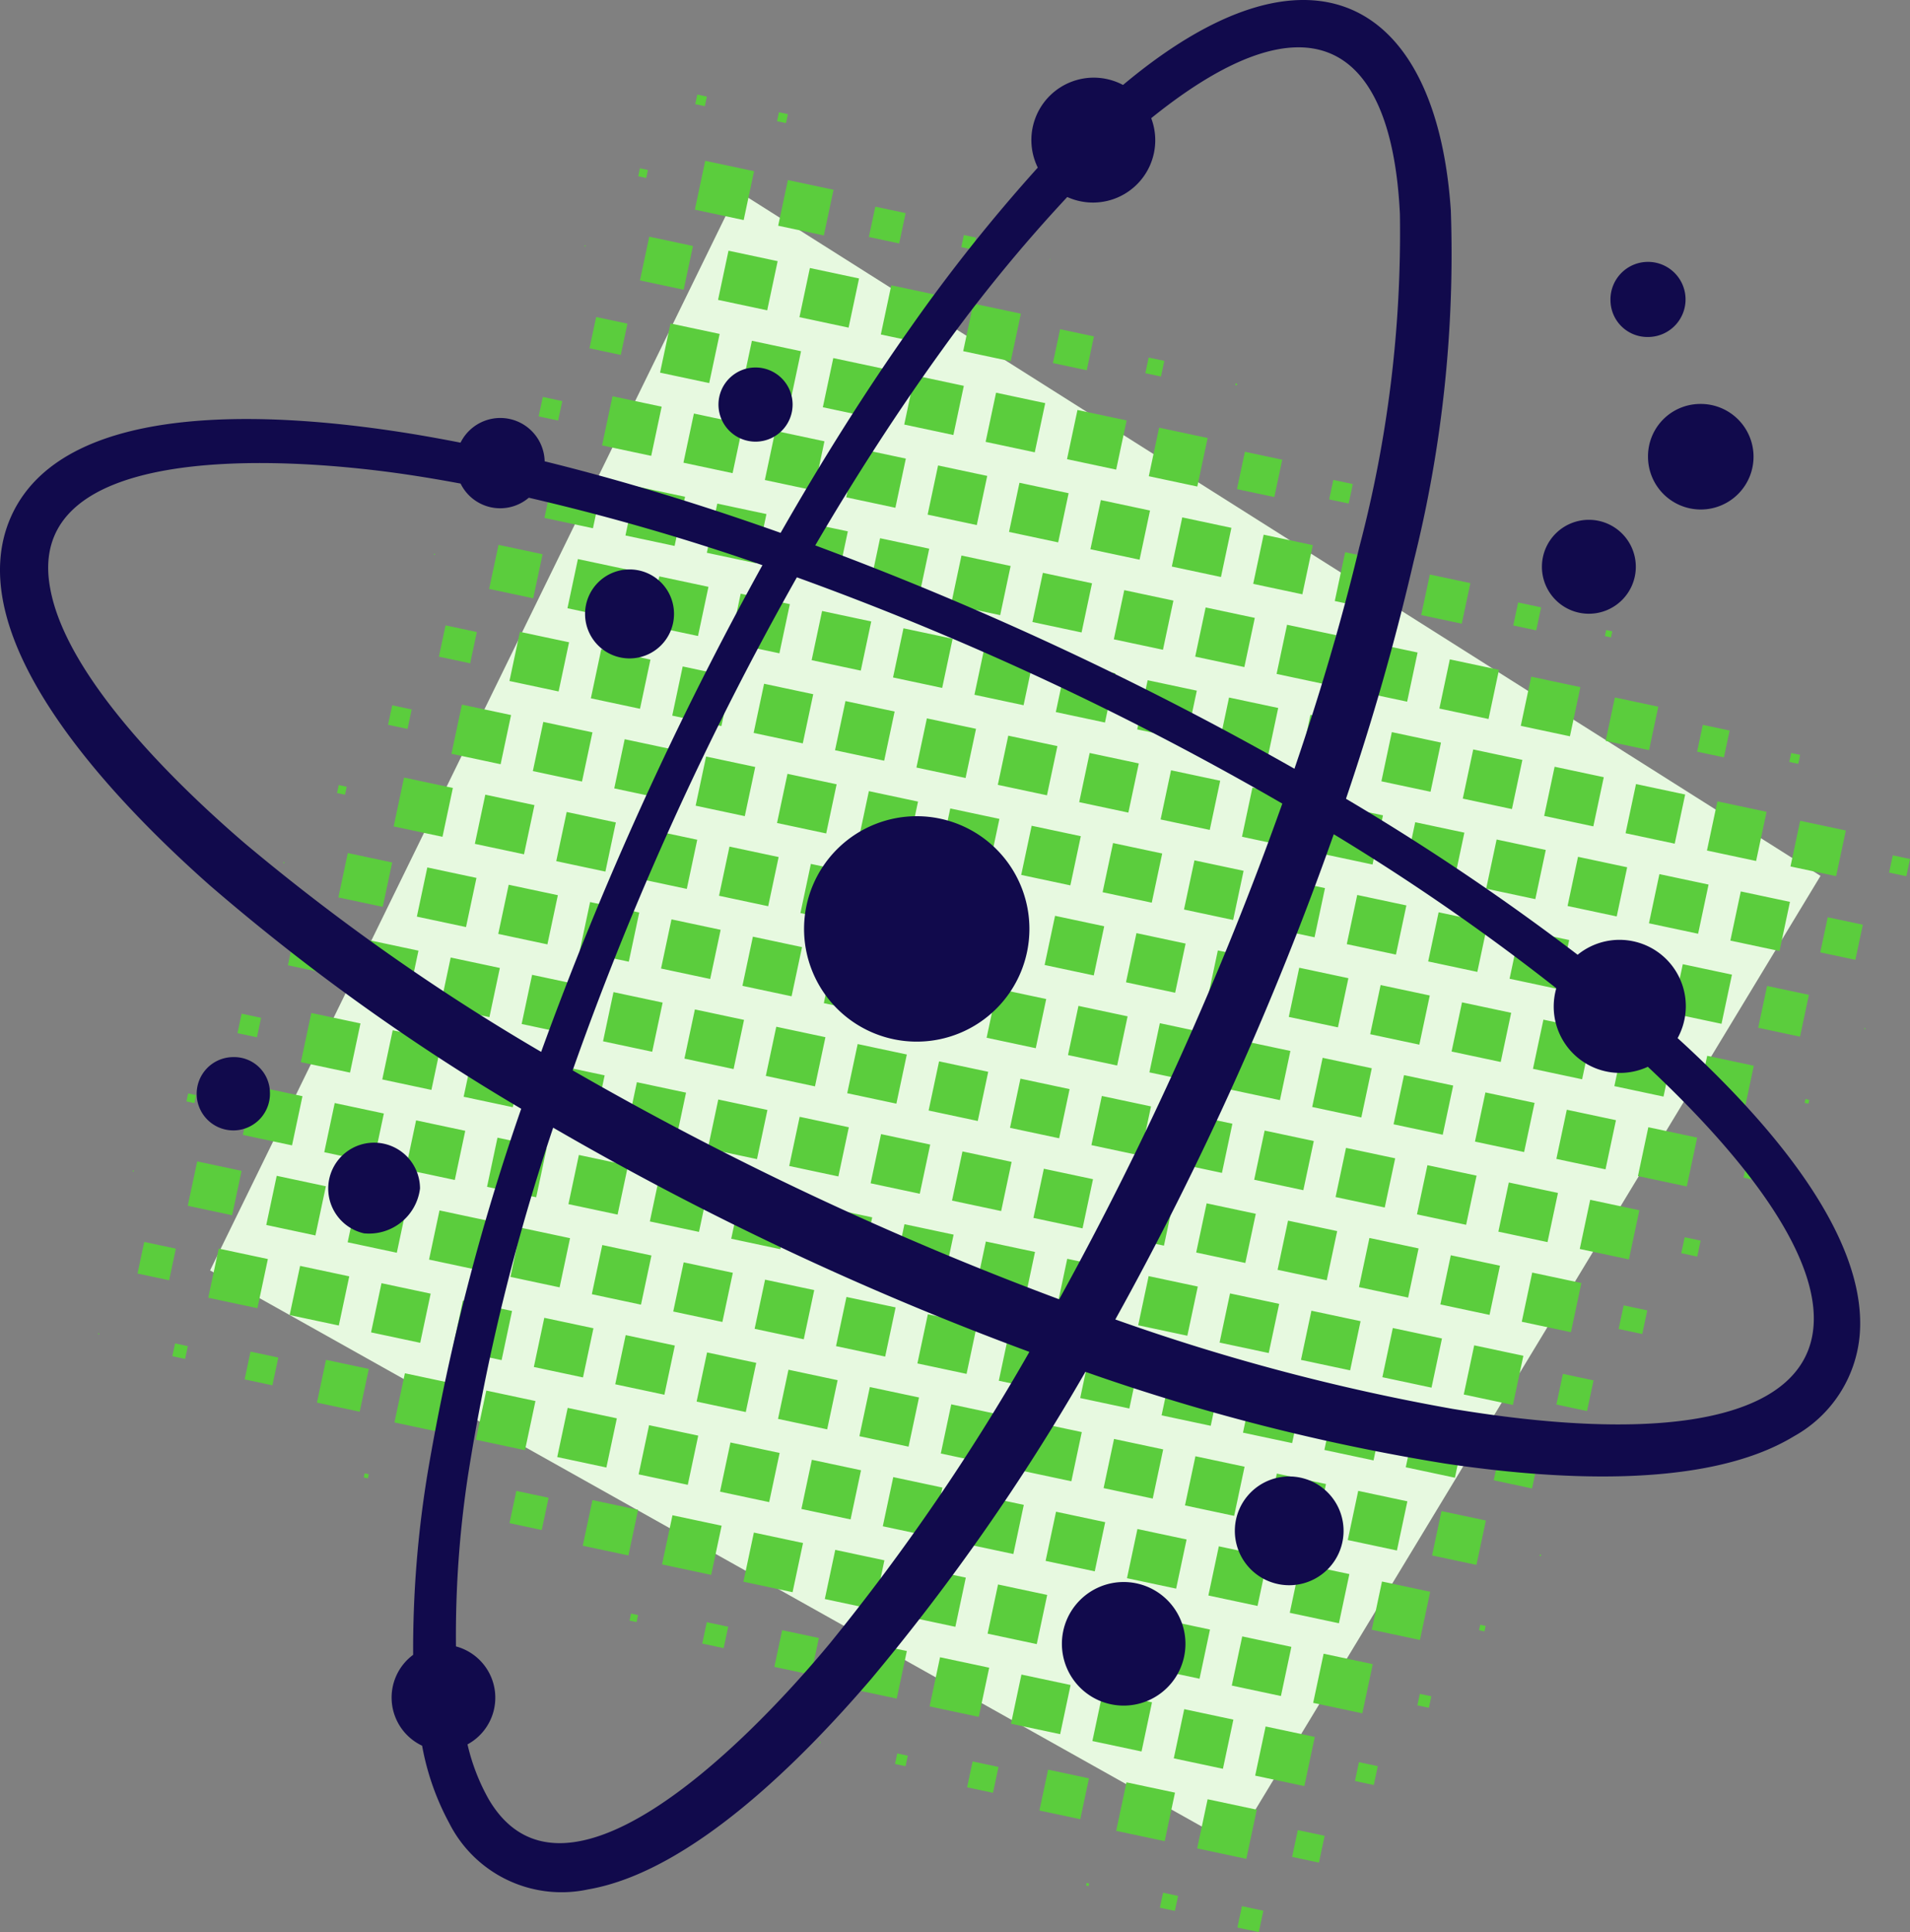 <svg xmlns="http://www.w3.org/2000/svg" width="727.167" height="735.347" viewBox="0 0 727.167 735.347">
  <rect x="0" y="0" width="727.167" height="735.347" fill="#808080" stroke="none"/>
  <g id="Layer_2" data-name="Layer 2">
    <g id="svg31">
      <g id="atom_03" data-name="atom 03">
        <polygon id="atom_03_bg" data-name="atom 03 bg" points="79.978 483.515 280.888 72.745 693.098 333.355 469.878 702.095 79.978 483.515" fill="#e7f9e0"/>
        <path id="atom_03_ht" data-name="atom 03 ht" d="M265.469,35.991l3.646.775-.775,3.646-3.646-.775Zm30.36,10.137,3.403.723.723-3.403-3.403-.723Zm-52.847,20.964,3.038.646.646-3.038-3.038-.646Zm21.557,12.711,18.593,3.952,3.952-18.593-18.593-3.952Zm31.725,6.108,17.377,3.694,3.694-17.377L299.957,68.533Zm34.524,4.29,11.544,2.454,2.454-11.544L333.241,78.656Zm35.187,3.859,4.618.982.982-4.618-4.618-.982Zm33.64,4.864.243.05.05-.243-.243-.05ZM222.522,93.733l.365.08.08-.365-.365-.08Zm21.115,12.998,16.648,3.539,3.539-16.648-16.648-3.539Zm29.735,7.4,18.714,3.978,3.978-18.714-18.714-3.978Zm30.988,6.587,18.714,3.978,3.978-18.714-18.714-3.978Zm30.988,6.587,18.714,3.978,3.978-18.714-18.714-3.978Zm31.356,6.347,18.107,3.849,3.849-18.107-18.107-3.849Zm34.156,4.529,12.881,2.738,2.738-12.881-12.881-2.738Zm35.187,3.86,5.955,1.266,1.266-5.954-5.954-1.266Zm34.229,4.481.608.129.129-.608-.608-.129ZM224.43,132.559l11.909,2.531,2.531-11.909-11.909-2.531Zm26.862,9.266,18.714,3.978,3.978-18.714-18.714-3.978Zm30.988,6.587,18.714,3.978,3.978-18.714L286.258,129.698Zm30.988,6.587,18.714,3.978,3.978-18.714-18.714-3.978Zm30.988,6.587,18.714,3.978,3.978-18.714-18.714-3.978Zm30.988,6.587,18.714,3.978,3.978-18.714-18.714-3.978Zm30.988,6.587,18.714,3.978,3.978-18.714-18.714-3.978Zm31.135,6.491,18.471,3.926,3.926-18.471-18.471-3.926Zm33.566,4.912,14.218,3.022,3.022-14.218-14.218-3.022Zm35.114,3.907,7.413,1.576L515.034,184.232l-7.413-1.576ZM540.717,194.263l1.337.284.284-1.337-1.337-.284Zm-335.641-35.78,7.413,1.576,1.576-7.413-7.413-1.576Zm24.136,11.036,18.714,3.978,3.978-18.714-18.714-3.978Zm30.988,6.587L278.913,180.084l3.978-18.714-18.714-3.978ZM291.187,182.693l18.714,3.978,3.978-18.714-18.714-3.978Zm30.988,6.587,18.714,3.978,3.978-18.714-18.714-3.978Zm30.988,6.587,18.714,3.978L375.854,181.13l-18.714-3.978Zm30.988,6.587,18.714,3.978,3.978-18.714-18.714-3.978Zm30.988,6.587,18.714,3.978,3.978-18.714-18.714-3.978Zm30.988,6.587,18.714,3.978L468.818,200.89l-18.714-3.978Zm30.988,6.587,18.714,3.978,3.978-18.714-18.714-3.978Zm31.061,6.539,18.593,3.952,3.952-18.593-18.593-3.952Zm32.903,5.343,15.433,3.28,3.28-15.433-15.433-3.28Zm35.04,3.955,8.75,1.86,1.86-8.75-8.749-1.86Zm34.892,4.051,2.309.491.491-2.309-2.309-.491ZM185.648,184.456l3.038.646.646-3.038-3.038-.646Zm21.631,12.663,18.471,3.926,3.926-18.471L211.205,178.648Zm30.84,6.682,18.714,3.978,3.978-18.714-18.714-3.978Zm30.988,6.587,18.714,3.978,3.978-18.714-18.714-3.978Zm30.988,6.587,18.714,3.978,3.978-18.714-18.714-3.978Zm30.988,6.587,18.714,3.978,3.978-18.714-18.714-3.978Zm30.988,6.587,18.714,3.978,3.978-18.714-18.714-3.978Zm30.988,6.587,18.714,3.978,3.978-18.714-18.714-3.978Zm30.988,6.587,18.714,3.978,3.978-18.714L428.023,224.607Zm30.988,6.587,18.714,3.978,3.978-18.714-18.714-3.978Zm30.988,6.587,18.714,3.978,3.978-18.714L489.998,237.78Zm30.988,6.587,18.714,3.978,3.978-18.714L520.986,244.367Zm30.988,6.587,18.714,3.978,3.978-18.714-18.714-3.978Zm30.988,6.587,18.714,3.978,3.978-18.714-18.714-3.978Zm32.314,5.725,16.527,3.513,3.513-16.527-16.527-3.513Zm34.819,4.099,10.208,2.17,2.17-10.208-10.208-2.17ZM681.23,289.986l3.403.723.723-3.403-3.403-.723Zm32.977,5.295.122.03.03-.122-.121-.03ZM165.188,211.098l.365.08.08-.365-.365-.08Zm21.042,13.046,16.77,3.565,3.564-16.77-16.77-3.565Zm29.809,7.352,18.714,3.978,3.978-18.714-18.714-3.978Zm30.988,6.587,18.714,3.978,3.978-18.714-18.714-3.978Zm30.988,6.587,18.714,3.978,3.978-18.714-18.714-3.978Zm30.988,6.587,18.714,3.978,3.978-18.714-18.714-3.978Zm30.988,6.587,18.714,3.978,3.978-18.714L343.967,239.128Zm30.988,6.587,18.714,3.978,3.978-18.714L374.955,245.715Zm30.988,6.587,18.714,3.978,3.978-18.714-18.714-3.978Zm30.988,6.587,18.714,3.978,3.978-18.714-18.714-3.978Zm30.988,6.587,18.714,3.978,3.978-18.714-18.714-3.977Zm30.988,6.587,18.714,3.978,3.978-18.714-18.714-3.978Zm30.988,6.587,18.714,3.978,3.978-18.714-18.714-3.978Zm30.988,6.587L575.617,307.927l3.978-18.714-18.714-3.978Zm30.988,6.586,18.714,3.978,3.978-18.714L591.869,291.821Zm30.988,6.587,18.714,3.978,3.978-18.714-18.714-3.978Zm30.988,6.587,18.714,3.978,3.978-18.714-18.714-3.978Zm31.798,6.06,17.377,3.694L702.736,316.085l-17.377-3.694Zm37.545,2.328,6.562,1.395,1.395-6.562-6.562-1.395ZM167.096,249.924l11.909,2.531,2.531-11.909-11.909-2.531Zm26.862,9.266,18.714,3.978,3.978-18.714-18.714-3.978Zm30.988,6.587,18.714,3.978L247.637,251.04l-18.714-3.978Zm30.988,6.587,18.714,3.978,3.978-18.714-18.714-3.978Zm30.988,6.587,18.714,3.978,3.978-18.714-18.714-3.978Zm30.988,6.587,18.714,3.978L340.601,270.8l-18.714-3.978Zm30.988,6.587,18.714,3.978,3.978-18.714-18.714-3.978Zm30.988,6.587,18.714,3.978,3.978-18.714L383.862,279.996Zm30.988,6.587,18.714,3.978,3.978-18.714-18.714-3.978Zm30.988,6.587,18.714,3.978,3.978-18.714-18.714-3.978Zm30.988,6.587,18.714,3.978,3.978-18.714-18.714-3.978Zm30.988,6.587,18.714,3.978,3.978-18.714-18.714-3.978Zm30.988,6.587,18.714,3.978,3.978-18.714-18.714-3.978Zm30.988,6.587,18.714,3.978,3.978-18.714-18.714-3.978Zm30.988,6.587,18.714,3.978,3.978-18.714-18.714-3.978Zm30.988,6.587,18.714,3.978,3.978-18.714-18.714-3.978Zm30.988,6.587,18.714,3.978,3.978-18.714-18.714-3.978Zm34.229,4.482,13.367,2.841,2.841-13.367-13.367-2.841ZM147.741,275.848l7.413,1.576,1.576-7.413L149.317,268.435Zm24.136,11.036,18.714,3.978,3.978-18.714-18.714-3.978ZM202.865,293.471l18.714,3.978,3.978-18.714L206.843,274.757Zm30.988,6.587,18.714,3.978,3.978-18.714-18.714-3.978Zm30.988,6.587,18.714,3.978,3.978-18.714-18.714-3.978Zm30.988,6.587,18.714,3.978L318.52,298.495,299.806,294.517Zm30.988,6.587,18.714,3.978,3.978-18.714-18.714-3.978Zm30.988,6.587,18.714,3.978,3.978-18.714-18.714-3.978Zm30.988,6.587,18.714,3.978,3.978-18.714-18.714-3.978Zm30.988,6.587,18.714,3.978,3.978-18.714-18.714-3.978Zm30.988,6.587,18.714,3.978,3.978-18.714-18.714-3.978Zm30.988,6.587,18.714,3.978,3.978-18.714L485.732,334.037Zm30.988,6.587,18.714,3.978,3.978-18.714-18.714-3.978Zm30.988,6.587,18.714,3.978,3.978-18.714-18.714-3.978Zm30.988,6.587,18.714,3.978,3.978-18.714-18.714-3.978Zm30.988,6.587,18.714,3.978,3.978-18.714-18.714-3.978Zm30.988,6.587,18.714,3.978,3.978-18.714-18.714-3.978Zm32.682,5.486,15.919,3.384,3.383-15.919-15.919-3.384Zm40.418.462.365.08.08-.365-.365-.08ZM128.314,301.82l3.038.646.646-3.038-3.038-.646Zm21.557,12.711,18.593,3.952,3.952-18.593-18.593-3.952Zm30.914,6.634,18.714,3.978,3.978-18.714-18.714-3.978Zm30.988,6.587,18.714,3.978,3.978-18.714-18.714-3.978Zm30.988,6.587,18.714,3.978,3.978-18.714-18.714-3.977Zm30.988,6.587,18.714,3.978L296.44,326.189l-18.714-3.978Zm30.988,6.587L323.45,351.49l3.978-18.714-18.714-3.978Zm30.988,6.587,18.714,3.978,3.978-18.714-18.714-3.978Zm30.988,6.587,18.714,3.978,3.978-18.714-18.714-3.978ZM397.699,367.272l18.714,3.978,3.978-18.714L401.677,348.558Zm30.988,6.587,18.714,3.978,3.978-18.714-18.714-3.978Zm30.988,6.587,18.714,3.978,3.978-18.714-18.714-3.978Zm30.988,6.587,18.714,3.978,3.978-18.714L494.64,368.318Zm30.988,6.587,18.714,3.978,3.978-18.714-18.714-3.978Zm30.988,6.587,18.714,3.978,3.978-18.714-18.714-3.978Zm30.988,6.587,18.714,3.978,3.978-18.714-18.714-3.978Zm30.988,6.587,18.714,3.978,3.978-18.714-18.714-3.978Zm31.577,6.204,17.742,3.771,3.771-17.742-17.742-3.771Zm40.86.175,1.458.31.31-1.458-1.458-.31ZM107.854,328.462l.365.08.08-.365-.365-.08Zm20.968,13.094,16.891,3.59L149.303,328.254l-16.891-3.59Zm29.883,7.304,18.714,3.978,3.978-18.714-18.714-3.978Zm30.988,6.587,18.714,3.978,3.978-18.714-18.714-3.978Zm30.988,6.587,18.714,3.978,3.978-18.714-18.714-3.978Zm30.988,6.587,18.714,3.978,3.978-18.714-18.714-3.978Zm30.988,6.587,18.714,3.978,3.978-18.714-18.714-3.978ZM313.643,381.793l18.714,3.978,3.978-18.714L317.621,363.079Zm30.988,6.587,18.714,3.978,3.978-18.714-18.714-3.978Zm30.988,6.587,18.714,3.978L398.31,380.23l-18.714-3.978Zm30.988,6.587,18.714,3.978,3.978-18.714L410.584,382.839Zm30.988,6.587,18.714,3.978,3.978-18.714-18.714-3.978Zm30.988,6.587,18.714,3.978,3.978-18.714-18.714-3.978Zm30.988,6.587,18.714,3.978,3.978-18.714L503.547,402.599Zm30.988,6.587,18.714,3.978,3.978-18.714L534.535,409.186Zm30.988,6.587,18.714,3.978,3.978-18.714-18.714-3.978Zm30.988,6.587,18.714,3.978,3.978-18.714L596.51,422.359Zm31.061,6.539,18.593,3.952,3.952-18.593-18.593-3.952Zm40.197.606,3.403.723.723-3.403-3.403-.723ZM109.615,367.384l12.152,2.583,2.583-12.152-12.152-2.583ZM136.624,376.554l18.714,3.978,3.978-18.714-18.714-3.978Zm30.988,6.587,18.714,3.978,3.978-18.714-18.714-3.978Zm30.988,6.587,18.714,3.978,3.978-18.714-18.714-3.978Zm30.988,6.587,18.714,3.978L252.279,381.578l-18.714-3.978Zm30.988,6.587,18.714,3.978,3.978-18.714-18.714-3.978Zm30.988,6.587,18.714,3.978,3.978-18.714-18.714-3.978Zm30.988,6.587,18.714,3.978,3.978-18.714-18.714-3.978Zm30.988,6.587,18.714,3.978L376.23,407.925l-18.714-3.978Zm30.988,6.587,18.714,3.978,3.978-18.714-18.714-3.978Zm30.988,6.587,18.714,3.978,3.978-18.714-18.714-3.978Zm30.988,6.587,18.714,3.978,3.978-18.714-18.714-3.978Zm30.988,6.587,18.714,3.978,3.978-18.714-18.714-3.978Zm30.988,6.587,18.714,3.978,3.978-18.714-18.714-3.978Zm30.988,6.587,18.714,3.978,3.978-18.714-18.714-3.978Zm30.988,6.587,18.714,3.978,3.978-18.714-18.714-3.978Zm30.988,6.587,18.714,3.978,3.978-18.714-18.714-3.978Zm38.65,1.611,6.076,1.292,1.292-6.076-6.076-1.292ZM90.408,393.213l7.413,1.576,1.576-7.413-7.413-1.576Zm24.136,11.036,18.714,3.978,3.978-18.714-18.714-3.977Zm30.988,6.587,18.714,3.978,3.978-18.714-18.714-3.978Zm30.988,6.587,18.714,3.978,3.978-18.714-18.714-3.978Zm30.988,6.587,18.714,3.978,3.978-18.714-18.714-3.978Zm30.988,6.587,18.714,3.978,3.978-18.714-18.714-3.978Zm30.988,6.587,18.714,3.978,3.978-18.714-18.714-3.978Zm30.988,6.587,18.714,3.978,3.978-18.714-18.714-3.978Zm30.988,6.587,18.714,3.978,3.978-18.714-18.714-3.978Zm30.988,6.587,18.714,3.978,3.978-18.714-18.714-3.978Zm30.988,6.587,18.714,3.978L416.125,448.793l-18.714-3.978Zm30.988,6.587,18.714,3.978,3.978-18.714-18.714-3.978Zm30.988,6.587,18.714,3.978,3.978-18.714-18.714-3.978Zm30.988,6.587,18.714,3.978,3.978-18.714-18.714-3.978ZM517.384,489.876l18.714,3.978,3.978-18.714-18.714-3.978Zm30.988,6.587,18.714,3.978,3.978-18.714-18.714-3.978Zm30.988,6.587,18.714,3.978,3.978-18.714-18.714-3.978Zm36.882,2.759,8.992,1.911,1.911-8.992-8.992-1.911ZM70.98,419.185l3.038.646.646-3.038-3.038-.646ZM92.463,431.944l18.714,3.978,3.978-18.714-18.714-3.978Zm30.988,6.587,18.714,3.978,3.978-18.714-18.714-3.978Zm30.988,6.587,18.714,3.978,3.978-18.714-18.714-3.978Zm30.988,6.587,18.714,3.978,3.978-18.714-18.714-3.978Zm30.988,6.587,18.714,3.978,3.978-18.714-18.714-3.978Zm30.988,6.587,18.714,3.978,3.978-18.714-18.714-3.978Zm30.988,6.587,18.714,3.978,3.978-18.714L282.368,452.75Zm30.988,6.587,18.714,3.978,3.978-18.714-18.714-3.978Zm30.988,6.587,18.714,3.978,3.978-18.714-18.714-3.978Zm30.988,6.587,18.714,3.978,3.978-18.714L375.33,472.51Zm30.988,6.587,18.714,3.978,3.978-18.714-18.714-3.978Zm30.988,6.587,18.714,3.978,3.978-18.714-18.714-3.978Zm30.988,6.587,18.714,3.978,3.978-18.714L468.294,492.27Zm30.988,6.587,18.714,3.978,3.978-18.714-18.714-3.978Zm30.988,6.587,18.714,3.978,3.978-18.714-18.714-3.978Zm30.988,6.587,18.714,3.978,3.978-18.714-18.714-3.978ZM592.54,534.556l11.666,2.48,2.48-11.666-11.666-2.48ZM50.52,445.828l.365.08.08-.365-.365-.08ZM71.488,458.921l16.891,3.59,3.59-16.891L75.078,442.03Zm29.883,7.304,18.714,3.978,3.978-18.714-18.714-3.978Zm30.988,6.587,18.714,3.978,3.978-18.714L136.336,454.098Zm30.988,6.587,18.714,3.978,3.978-18.714-18.714-3.978Zm30.988,6.587,18.714,3.978,3.978-18.714-18.714-3.978Zm30.988,6.587,18.714,3.978,3.978-18.714-18.714-3.978Zm30.988,6.587,18.714,3.978,3.978-18.714-18.714-3.978Zm30.988,6.587,18.714,3.978,3.978-18.714-18.714-3.978Zm30.988,6.587,18.714,3.978,3.978-18.714-18.714-3.978Zm30.988,6.587,18.714,3.978,3.978-18.714-18.714-3.978Zm30.988,6.587,18.714,3.978,3.978-18.714L384.238,506.792Zm30.988,6.587,18.714,3.978,3.978-18.714-18.714-3.978Zm30.988,6.587,18.714,3.978,3.978-18.714-18.714-3.978Zm30.988,6.587,18.714,3.978,3.978-18.714-18.714-3.978Zm30.988,6.587,18.714,3.978L526.903,537.116l-18.714-3.978Zm30.988,6.587,18.714,3.978,3.978-18.714L539.176,539.725Zm33.493,4.96,14.583,3.1,3.1-14.583-14.583-3.1ZM52.355,484.702l12.031,2.557,2.557-12.03-12.03-2.557Zm26.936,9.218,18.714,3.978,3.978-18.714L83.268,475.206Zm30.988,6.587L128.992,504.485l3.978-18.714-18.714-3.978Zm30.988,6.587,18.714,3.978,3.978-18.714-18.714-3.978Zm30.988,6.587,18.714,3.978,3.978-18.714-18.714-3.978Zm30.988,6.587,18.714,3.978,3.978-18.714L207.219,501.553Zm30.988,6.587,18.714,3.978,3.978-18.714-18.714-3.978Zm30.988,6.587,18.714,3.978,3.978-18.714-18.714-3.978Zm30.988,6.587,18.714,3.978,3.978-18.714L300.182,521.313Zm30.988,6.587,18.714,3.978,3.978-18.714-18.714-3.978Zm30.988,6.587,18.714,3.978,3.978-18.714-18.714-3.978Zm30.988,6.587,18.714,3.978,3.978-18.714-18.714-3.978Zm30.988,6.587,18.714,3.978,3.978-18.714-18.714-3.978Zm30.988,6.587,18.714,3.978,3.978-18.714-18.714-3.978Zm30.988,6.587L500.845,583.525l3.978-18.714-18.714-3.978Zm30.988,6.587,18.714,3.978,3.978-18.714-18.714-3.978Zm32.093,5.869,16.891,3.59,3.59-16.891-16.891-3.59Zm40.934.127.486.103.103-.486-.486-.103ZM37.347,507.803l.365.08.08-.365-.365-.08Zm28.262,8.357,4.861,1.033,1.033-4.861L66.642,511.3Zm27.525,8.835L103.706,527.243l2.247-10.572L95.381,514.423Zm27.525,8.835,16.284,3.461,3.461-16.284L124.12,517.547Zm29.514,7.544,18.714,3.978,3.978-18.714-18.714-3.978Zm30.988,6.587,18.714,3.978,3.978-18.714-18.714-3.978Zm30.988,6.587,18.714,3.978,3.978-18.714L216.126,535.834Zm30.988,6.587,18.714,3.978,3.978-18.714-18.714-3.978Zm30.988,6.587,18.714,3.978,3.978-18.714-18.714-3.978Zm30.988,6.587,18.714,3.978,3.978-18.714-18.714-3.978Zm30.988,6.587,18.714,3.978,3.978-18.714-18.714-3.978Zm30.988,6.587,18.714,3.978,3.978-18.714-18.714-3.978Zm30.988,6.587,18.714,3.978,3.978-18.714-18.714-3.978Zm30.988,6.587,18.714,3.978,3.978-18.714-18.714-3.978Zm30.988,6.587,18.714,3.978,3.978-18.714-18.714-3.978Zm30.988,6.587,18.714,3.978,3.978-18.714-18.714-3.978Zm31.209,6.443,18.35,3.9,3.9-18.35-18.35-3.9Zm40.86.175,2.066.439.439-2.066-2.066-.439ZM138.481,562.323l1.58.336.336-1.58-1.58-.336Zm28.041,8.5,6.441,1.369,1.369-6.441-6.44-1.369Zm27.451,8.883,12.274,2.609,2.609-12.274-12.274-2.609Zm27.893,8.596,17.377,3.694,3.694-17.377-17.377-3.694Zm30.177,7.113,18.714,3.978,3.978-18.714-18.714-3.978ZM283.031,602.002l18.714,3.978,3.978-18.714L287.009,583.288Zm30.988,6.587,18.714,3.978,3.978-18.714-18.714-3.978Zm30.988,6.587,18.714,3.978,3.978-18.714-18.714-3.978Zm30.988,6.587,18.714,3.978,3.978-18.714-18.714-3.978Zm30.988,6.587,18.714,3.978,3.978-18.714-18.714-3.978Zm30.988,6.587,18.714,3.978,3.978-18.714-18.714-3.978Zm30.988,6.587,18.714,3.978,3.978-18.714L472.935,622.808Zm30.988,6.587,18.714,3.978,3.978-18.714L503.923,629.395Zm39.681.941,4.375.93.93-4.375-4.375-.93ZM239.688,616.795l2.673.568.568-2.673-2.673-.568Zm27.672,8.74,8.142,1.731,1.731-8.142-8.142-1.731Zm27.451,8.883,13.975,2.97,2.97-13.975-13.975-2.97Zm28.483,8.213,18.107,3.849,3.849-18.107-18.107-3.849Zm30.619,6.826,18.714,3.978,3.978-18.714-18.714-3.978Zm30.988,6.587,18.714,3.978,3.978-18.714-18.714-3.978Zm30.988,6.587,18.714,3.978,3.978-18.714-18.714-3.978Zm30.988,6.587,18.714,3.978,3.978-18.714-18.714-3.978Zm30.988,6.587,18.714,3.978,3.978-18.714-18.714-3.978Zm37.987,2.041,7.17,1.524,1.524-7.17-7.17-1.524ZM311.971,663.34l.365.08.08-.365-.365-.08Zm28.777,8.022,4.01.852.852-4.01-4.01-.852Zm27.451,8.883,9.843,2.092,2.092-9.843-9.843-2.092Zm27.525,8.835,15.555,3.306,3.306-15.555-15.555-3.306Zm29.22,7.735L443.415,700.742l3.926-18.471-18.471-3.926Zm30.84,6.682L474.498,707.476l3.978-18.714L459.762,684.784Zm36.145,3.237,10.208,2.17,2.17-10.208-10.208-2.17Zm-78.457,10.885.972.207.207-.972-.972-.207Zm28.114,8.453,5.712,1.214,1.214-5.711-5.712-1.214Zm29.514,7.544,8.142,1.731,1.731-8.142-8.142-1.731Z" fill="#5bcd3d"/>
        <path id="atom_03_line" data-name="atom 03 line" d="M638.693,395.099a25.239,25.239,0,0,0-38.064-31.721,908.277,908.277,0,0,0-88.191-59.374,941.973,941.973,0,0,0,25.828-90.61,481.339,481.339,0,0,0,14.088-133.299c-5.39-79.964-53.254-107.734-124.802-47.76a23.745,23.745,0,0,0-32.449,31.456,635.803,635.803,0,0,0-48.329,60.706c-16.797,23.707-33.477,50.117-49.578,78.311-30.723-10.92-60.962-20.137-89.838-27.234a16.892,16.892,0,0,0-32.024-7.098q-8.635-1.696-17.051-3.106c-48.731-8.07-132.671-15.032-153.826,30.7-21.14,45.923,37.752,107.531,75.368,140.842A813.884,813.884,0,0,0,198.433,421.996a858.406,858.406,0,0,0-35.382,137.138,412.345,412.345,0,0,0-5.76,70.681,20.254,20.254,0,0,0,3.414,34.595,98.81,98.81,0,0,0,10.347,29.504,47.92,47.92,0,0,0,52.87,25.183c39.298-6.762,81.658-49.627,107.826-80.183a818.653,818.653,0,0,0,81.487-116.8,792.587,792.587,0,0,0,136.639,34.86c39.449,5.912,99.03,10.46,133.208-10.39a48.831,48.831,0,0,0,24.95-38.677C711.117,468.917,670.888,424.448,638.692,395.099ZM358.594,133.245a584.516,584.516,0,0,1,47.73-58.264A23.712,23.712,0,0,0,438.285,44.98c59.489-47.991,91.478-29.534,94.684,36.446a469.187,469.187,0,0,1-15.491,126.937c-6.387,26.712-14.724,55.081-24.66,84.218a1254.429,1254.429,0,0,0-182.441-84.998C325.64,181.505,341.781,156.517,358.594,133.245ZM488.201,305.85a1284.742,1284.742,0,0,1-84.952,188.66,1236.129,1236.129,0,0,1-185.228-87.135,1179.989,1179.989,0,0,1,85.36-187.649A1150.402,1150.402,0,0,1,488.201,305.85ZM93.239,320.997C67.334,298.762,25.287,257.951,19.12,223.999c-10.168-54.226,82.241-51.416,136.809-43.243q9.58,1.448,19.426,3.291a16.78,16.78,0,0,0,25.963,5.385,864.494,864.494,0,0,1,88.953,25.672,1301.32,1301.32,0,0,0-84.244,185.24,816.462,816.462,0,0,1-112.789-79.346ZM316.097,625.276c-35.232,42.444-102.059,106.913-129.982,59.609a78.093,78.093,0,0,1-8.13-20.976,20.213,20.213,0,0,0-4.393-37.296,405.487,405.487,0,0,1,4.588-65.085,808.122,808.122,0,0,1,32.42-132.338,1168.976,1168.976,0,0,0,181.306,85.329,819.999,819.999,0,0,1-75.811,110.757Zm236.953-89.064a800.262,800.262,0,0,1-128.43-34.031,1211.137,1211.137,0,0,0,83.164-184.671A846.208,846.208,0,0,1,592.511,376.126a25.233,25.233,0,0,0,34.845,29.886C735.739,507.568,700.677,560.723,553.05,536.211Zm-450.289-120.61a13.949,13.949,0,1,1-14.611-13.254q.339-.016.678-.016a13.614,13.614,0,0,1,13.932,13.271ZM138.562,469.402a17.471,17.471,0,1,1,21.34-17.037,19.556,19.556,0,0,1-21.34,17.036ZM256.606,233.586A16.931,16.931,0,1,1,239.602,216.729l.073-0a16.894,16.894,0,0,1,16.931,16.857ZM613.138,114.447a14.293,14.293,0,1,1,14.77,13.8q-.242.008-.485.008A14.053,14.053,0,0,1,613.138,114.447ZM273.537,153.741a14.111,14.111,0,1,1,14.109,14.347A14.111,14.111,0,0,1,273.537,153.741Zm313.499,61.673a17.874,17.874,0,1,1,17.871,18.173A17.874,17.874,0,0,1,587.036,215.413Zm60.139-61.673a20.088,20.088,0,1,1-19.75,20.422q-.003-.168-.003-.336A19.921,19.921,0,0,1,647.176,153.741Zm-135.661,429.241a20.696,20.696,0,1,1-20.693-21.042A20.696,20.696,0,0,1,511.515,582.982Zm-60.198,43.041A23.518,23.518,0,1,1,427.802,602.111,23.518,23.518,0,0,1,451.317,626.023ZM306.125,352.825a42.897,42.897,0,1,1,42.892,43.615A42.898,42.898,0,0,1,306.125,352.825Z" fill="#110a4c"/>
      </g>
    </g>
  </g>
</svg>
